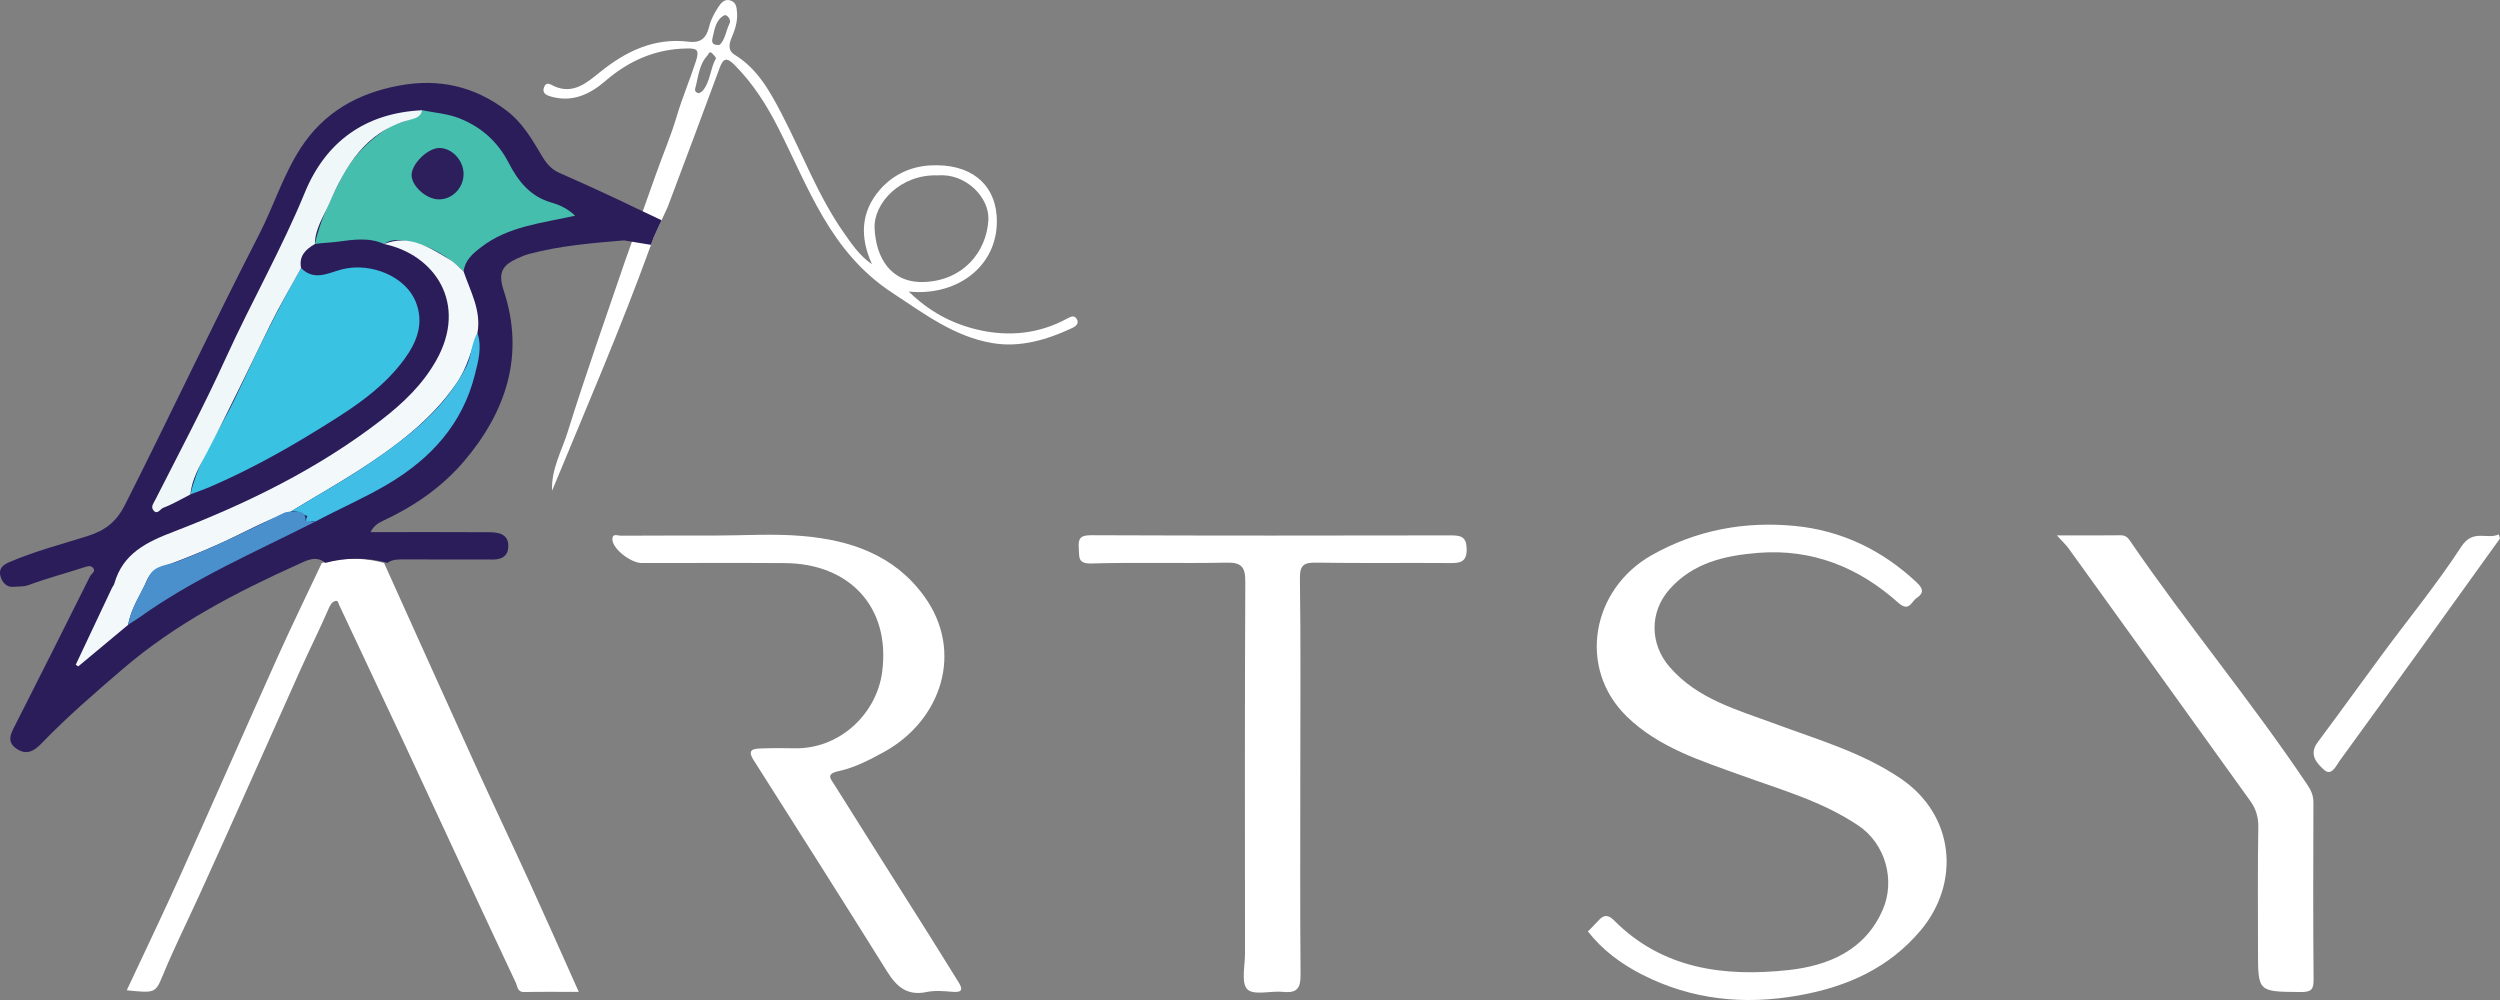 <svg width="90" height="36" viewBox="0 0 90 36" fill="none" xmlns="http://www.w3.org/2000/svg">
<rect x="0" y="0" width="90" height="36" fill="#808080" stroke="none"/>
<g clip-path="url(#clip0_2109_1184)">
<path d="M57.165 33.532C57.285 33.408 57.42 33.28 57.543 33.141C57.73 32.925 57.897 32.922 58.104 33.132C59.852 34.894 62.082 35.17 64.374 34.924C65.793 34.77 67.145 34.231 67.785 32.736C68.231 31.698 67.886 30.384 66.904 29.722C65.609 28.85 64.148 28.442 62.719 27.924C61.241 27.388 59.713 26.916 58.563 25.793C56.768 24.038 57.31 21.203 59.456 19.989C61.077 19.074 62.812 18.761 64.611 18.933C66.277 19.093 67.759 19.8 68.995 20.962C69.225 21.178 69.282 21.342 68.998 21.53C68.801 21.661 68.732 22.051 68.334 21.695C66.91 20.421 65.236 19.749 63.296 19.903C62.102 19.999 60.956 20.253 60.105 21.212C59.368 22.044 59.401 23.192 60.1 24.004C61.108 25.174 62.552 25.555 63.918 26.063C65.452 26.633 67.019 27.08 68.409 28.016C70.382 29.342 70.579 31.788 69.143 33.494C67.995 34.858 66.494 35.523 64.763 35.834C62.785 36.189 60.901 35.994 59.111 35.083C58.359 34.699 57.682 34.196 57.165 33.532Z" fill="white"/>
<path d="M11.585 20.267C12.332 20.064 13.078 20.064 13.826 20.267C14.918 22.686 16.004 25.107 17.104 27.524C17.745 28.933 18.411 30.329 19.053 31.737C19.641 33.023 20.212 34.315 20.836 35.708C20.152 35.708 19.507 35.7 18.863 35.713C18.622 35.717 18.622 35.492 18.575 35.391C17.215 32.505 15.88 29.608 14.532 26.716C13.765 25.07 12.981 23.433 12.214 21.788C12.179 21.712 12.173 21.611 12.078 21.634C11.937 21.67 11.885 21.786 11.823 21.928C11.513 22.648 11.159 23.348 10.838 24.062C9.617 26.779 8.417 29.503 7.182 32.212C6.738 33.185 6.26 34.141 5.853 35.132C5.593 35.764 5.559 35.75 4.563 35.65C5.211 34.264 5.864 32.908 6.482 31.535C7.664 28.908 8.819 26.268 10 23.64C10.51 22.508 11.056 21.391 11.585 20.267Z" fill="white"/>
<path d="M25.716 19.28C26.773 19.28 27.837 19.205 28.886 19.296C30.612 19.444 32.185 19.972 33.267 21.459C34.726 23.464 33.878 25.94 31.828 27.069C31.3 27.36 30.757 27.641 30.187 27.761C29.724 27.86 29.907 28.041 30.012 28.209C31.132 30 32.266 31.782 33.392 33.568C33.765 34.158 34.127 34.753 34.499 35.345C34.658 35.598 34.669 35.739 34.293 35.706C33.984 35.68 33.66 35.65 33.362 35.712C32.656 35.861 32.275 35.519 31.932 34.969C30.343 32.423 28.735 29.89 27.126 27.357C26.875 26.963 27.154 26.953 27.411 26.944C27.804 26.928 28.198 26.93 28.592 26.938C30.225 26.977 31.557 25.701 31.757 24.196C32.071 21.83 30.554 20.289 28.266 20.272C26.545 20.26 24.825 20.27 23.104 20.269C22.712 20.269 22.069 19.769 22.047 19.435C22.03 19.18 22.236 19.285 22.352 19.285C23.477 19.279 24.596 19.28 25.716 19.28Z" fill="white"/>
<path d="M46.811 27.924C46.811 30.309 46.8 32.693 46.82 35.078C46.825 35.548 46.715 35.761 46.206 35.708C45.759 35.661 45.135 35.845 44.905 35.616C44.674 35.386 44.822 34.77 44.82 34.324C44.817 29.862 44.809 25.401 44.831 20.939C44.834 20.399 44.685 20.242 44.14 20.255C42.524 20.289 40.907 20.239 39.291 20.285C38.789 20.299 38.86 20.053 38.836 19.744C38.809 19.388 38.882 19.266 39.289 19.268C43.6 19.286 47.912 19.282 52.223 19.274C52.583 19.274 52.792 19.313 52.8 19.756C52.808 20.238 52.57 20.274 52.192 20.27C50.597 20.258 49 20.281 47.404 20.255C46.954 20.247 46.79 20.324 46.797 20.828C46.83 23.195 46.811 25.558 46.811 27.924Z" fill="white"/>
<path d="M74.047 19.274C74.922 19.274 75.636 19.28 76.349 19.27C76.5 19.268 76.598 19.349 76.658 19.437C78.705 22.434 81.037 25.228 83.059 28.243C83.207 28.463 83.283 28.642 83.283 28.894C83.277 31.011 83.269 33.127 83.289 35.246C83.293 35.619 83.217 35.716 82.826 35.713C81.288 35.7 81.288 35.718 81.288 34.218C81.288 32.739 81.274 31.258 81.299 29.778C81.305 29.417 81.212 29.116 81.017 28.844C78.836 25.802 76.648 22.767 74.46 19.73C74.378 19.616 74.269 19.52 74.047 19.274Z" fill="white"/>
<path d="M23.77 8.026L23.764 8.041C23.77 8.044 23.784 8.006 23.786 7.994L23.77 8.026Z" fill="#020202"/>
<path d="M90 19.385C88.076 22.061 86.156 24.74 84.216 27.405C84.104 27.56 83.936 27.949 83.677 27.722C83.416 27.493 83.102 27.168 83.435 26.723C84.222 25.668 84.991 24.598 85.773 23.539C86.721 22.256 87.737 21.016 88.605 19.682C89.03 19.027 89.528 19.438 89.956 19.238C89.97 19.287 89.986 19.335 90 19.385Z" fill="white"/>
<path d="M38.77 11.498C38.69 11.344 38.581 11.38 38.42 11.468C37.406 12.016 36.329 12.132 35.206 11.871C34.261 11.651 33.444 11.21 32.715 10.496C34.518 10.681 36.028 9.501 35.876 7.728C35.779 6.605 34.931 5.875 33.483 5.955C32.781 5.994 32.142 6.294 31.675 6.831C30.978 7.636 30.954 8.548 31.392 9.514C30.938 9.201 30.664 8.787 30.379 8.381C29.445 7.05 28.887 5.53 28.142 4.104C27.713 3.282 27.272 2.474 26.438 1.965C26.22 1.832 26.233 1.607 26.331 1.375C26.453 1.087 26.556 0.795 26.534 0.464C26.52 0.267 26.509 0.094 26.305 0.02C26.082 -0.059 25.948 0.117 25.855 0.261C25.72 0.469 25.595 0.697 25.537 0.933C25.439 1.342 25.26 1.559 24.792 1.501C23.542 1.351 22.526 1.847 21.578 2.614C21.132 2.973 20.638 3.409 19.956 3.106C19.82 3.046 19.668 2.915 19.582 3.149C19.509 3.359 19.675 3.429 19.833 3.476C20.608 3.696 21.233 3.398 21.801 2.909C22.645 2.181 23.613 1.757 24.743 1.745C25.071 1.742 25.194 1.773 25.052 2.207C24.833 2.879 24.556 3.531 24.356 4.207C24.157 4.883 23.877 5.533 23.642 6.197L23.641 6.196L23.168 7.525L23.142 7.603L22.753 8.695L22.748 8.706L22.562 9.229L22.537 9.296C21.825 11.383 21.091 13.455 20.436 15.551C20.22 16.242 19.839 16.898 19.875 17.665C21.091 14.725 22.353 11.805 23.436 8.814C23.464 8.734 23.493 8.654 23.523 8.575C23.527 8.562 23.532 8.55 23.537 8.537L23.765 8.039L23.771 8.025L23.787 7.992L23.816 7.93L23.997 7.539L24.001 7.53L24.033 7.461C24.669 5.785 25.291 4.105 25.915 2.425C26.046 2.071 26.184 2.075 26.445 2.339C27.107 3.004 27.598 3.777 28.017 4.604C29.112 6.758 29.88 9.065 32.113 10.535C33.276 11.298 34.357 12.122 35.731 12.352C36.697 12.516 37.66 12.246 38.554 11.829C38.657 11.782 38.869 11.69 38.77 11.498ZM25.773 2.106C25.562 2.474 25.579 2.935 25.294 3.27C25.258 3.31 25.198 3.332 25.16 3.356C25.036 3.334 25.005 3.259 25.03 3.174C25.142 2.771 25.159 2.329 25.466 2C25.502 1.961 25.529 1.817 25.638 1.92C25.694 1.973 25.789 2.078 25.773 2.106ZM25.904 1.618C25.575 1.643 25.633 1.445 25.658 1.334C25.729 1.037 25.775 0.701 26.083 0.547C26.151 0.512 26.337 0.692 26.266 0.839C26.134 1.106 26.105 1.436 25.904 1.618ZM31.485 8.208C31.449 7.308 32.427 6.26 33.765 6.314C34.765 6.228 35.636 7.113 35.581 7.936C35.505 9.082 34.669 10.101 33.264 10.152C32.063 10.195 31.529 9.271 31.485 8.208Z" fill="white"/>
<path d="M23.815 7.929L23.787 7.992C23.785 8.004 23.771 8.042 23.765 8.039L23.537 8.537C23.532 8.55 23.527 8.562 23.522 8.575C23.494 8.654 23.466 8.735 23.436 8.814L22.977 8.739L22.749 8.701L22.692 8.692L22.464 8.654C21.318 8.75 20.174 8.843 19.055 9.14C18.902 9.181 18.756 9.24 18.625 9.303C18.125 9.535 17.904 9.771 18.133 10.462C18.897 12.758 18.236 14.809 16.699 16.612C15.9 17.546 14.902 18.229 13.792 18.747C13.598 18.838 13.451 18.938 13.338 19.157C14.784 19.157 16.2 19.15 17.614 19.16C17.938 19.163 18.291 19.216 18.299 19.639C18.308 20.064 18.003 20.164 17.634 20.142C17.571 20.139 17.51 20.141 17.447 20.141C16.494 20.141 15.54 20.142 14.585 20.139C14.365 20.139 14.143 20.122 13.952 20.264C13.206 20.063 12.459 20.063 11.711 20.264C11.389 19.986 11.044 20.174 10.77 20.299C8.51 21.316 6.322 22.45 4.425 24.079C3.422 24.941 2.42 25.802 1.502 26.755C1.236 27.032 0.965 27.2 0.606 26.961C0.207 26.699 0.404 26.385 0.56 26.079C1.458 24.302 2.357 22.528 3.242 20.745C3.286 20.655 3.466 20.569 3.346 20.438C3.258 20.342 3.135 20.388 3.012 20.428C2.352 20.644 1.68 20.82 1.031 21.061C0.842 21.131 0.675 21.106 0.5 21.125C0.223 21.155 0.075 20.953 0.018 20.748C-0.04 20.539 0.026 20.373 0.307 20.25C1.229 19.849 2.2 19.599 3.151 19.299C3.801 19.093 4.198 18.774 4.503 18.168C6.133 14.942 7.666 11.668 9.322 8.453C9.853 7.423 10.196 6.291 10.837 5.311C11.666 4.047 12.859 3.363 14.362 3.082C15.825 2.809 17.097 3.116 18.248 3.991C18.792 4.405 19.146 4.996 19.488 5.578C19.651 5.858 19.831 6.089 20.144 6.228C21.074 6.637 22.001 7.058 22.915 7.503L23.135 7.606L23.447 7.753L23.815 7.929Z" fill="#2B1D5A"/>
<path d="M10.838 9.648C11.32 10.143 11.853 9.807 12.336 9.69C13.352 9.443 14.591 9.946 14.963 10.857C15.278 11.63 15.013 12.313 14.549 12.942C13.695 14.101 12.481 14.831 11.287 15.564C10.091 16.299 8.851 16.971 7.557 17.529C7.328 17.627 7.09 17.707 6.857 17.796C7.064 16.89 7.514 16.085 7.966 15.289C8.196 14.884 8.405 14.472 8.601 14.05C9.294 12.558 10.023 11.082 10.838 9.648Z" fill="#39C2E1"/>
<path d="M13.827 8.784C13.285 8.536 12.704 8.628 12.162 8.701C11.89 8.739 11.609 8.739 11.337 8.784C11.518 7.95 11.89 7.191 12.274 6.438C12.672 5.656 13.263 5.053 14.006 4.579C14.201 4.455 14.416 4.438 14.613 4.344C14.827 4.244 15.096 4.24 15.195 3.968C15.633 4.057 16.093 4.09 16.504 4.247C17.299 4.552 17.913 5.086 18.31 5.858C18.647 6.513 19.083 7.075 19.85 7.292C20.143 7.375 20.427 7.506 20.705 7.764C19.505 8.036 18.304 8.14 17.321 8.898C17.012 9.135 16.74 9.367 16.69 9.771C16.16 9.265 15.568 8.876 14.833 8.728C14.488 8.659 14.149 8.553 13.827 8.784Z" fill="#46BEAE"/>
<path d="M13.826 8.784C14.743 8.425 15.461 8.912 16.185 9.342C16.373 9.453 16.522 9.626 16.689 9.771C16.935 10.495 17.335 11.184 17.187 11.994C16.965 12.611 16.817 13.249 16.43 13.808C15.5 15.147 14.226 16.092 12.877 16.957C12.077 17.47 11.247 17.938 10.436 18.435C9.548 18.729 8.74 19.199 7.891 19.58C7.223 19.88 6.548 20.15 5.863 20.399C5.606 20.492 5.4 20.624 5.286 20.897C5.066 21.43 4.708 21.906 4.615 22.492C4.015 22.992 3.415 23.49 2.817 23.99C2.787 23.97 2.756 23.951 2.726 23.931C3.16 23.008 3.596 22.084 4.033 21.161C4.058 21.11 4.102 21.064 4.116 21.01C4.422 19.924 5.275 19.515 6.253 19.14C8.916 18.116 11.466 16.868 13.735 15.114C14.516 14.509 15.212 13.849 15.707 12.969C16.853 10.931 15.652 9.165 13.826 8.784Z" fill="#F3F8FA"/>
<path d="M15.195 3.969C15.157 4.221 14.907 4.272 14.751 4.314C13.154 4.733 12.433 5.986 11.849 7.333C11.647 7.797 11.338 8.245 11.337 8.785C11 8.976 10.754 9.22 10.839 9.649C10.468 10.329 10.071 10.997 9.729 11.693C8.972 13.234 8.236 14.786 7.439 16.31C7.195 16.777 6.902 17.246 6.855 17.799C6.529 17.966 6.212 18.155 5.872 18.283C5.77 18.322 5.658 18.554 5.518 18.364C5.424 18.238 5.524 18.122 5.592 17.99C6.457 16.287 7.353 14.598 8.142 12.863C9.05 10.868 10.14 8.962 10.975 6.93C11.726 5.102 13.153 4.063 15.195 3.969Z" fill="#F0F7F9"/>
<path d="M10.466 18.415C11.414 17.838 12.386 17.299 13.302 16.679C14.68 15.746 15.996 14.742 16.782 13.208C16.982 12.816 16.959 12.367 17.187 11.994C17.362 12.502 17.215 13.009 17.096 13.486C16.652 15.264 15.513 16.512 13.948 17.437C13.101 17.937 12.198 18.323 11.335 18.786C11.269 18.686 10.886 18.983 11.064 18.576C10.866 18.519 10.696 18.352 10.466 18.415Z" fill="#40BEE6"/>
<path d="M10.465 18.415C10.706 18.425 11.007 18.341 11.002 18.752C11.002 18.761 11.22 18.774 11.336 18.785C9.191 19.872 6.974 20.826 5.007 22.235C4.881 22.326 4.746 22.404 4.613 22.489C4.728 21.853 5.095 21.325 5.361 20.755C5.553 20.344 6.015 20.356 6.355 20.227C7.686 19.719 8.953 19.08 10.231 18.46C10.302 18.427 10.388 18.429 10.465 18.415Z" fill="#4990CD"/>
<path d="M16.689 6.264C16.686 6.77 16.281 7.184 15.794 7.178C15.332 7.172 14.794 6.675 14.818 6.276C14.843 5.869 15.413 5.327 15.817 5.327C16.273 5.327 16.691 5.777 16.689 6.264Z" fill="#2C1F5B"/>
</g>
<defs>
<clipPath id="clip0_2109_1184">
<rect width="90" height="36" fill="white"/>
</clipPath>
</defs>
</svg>
